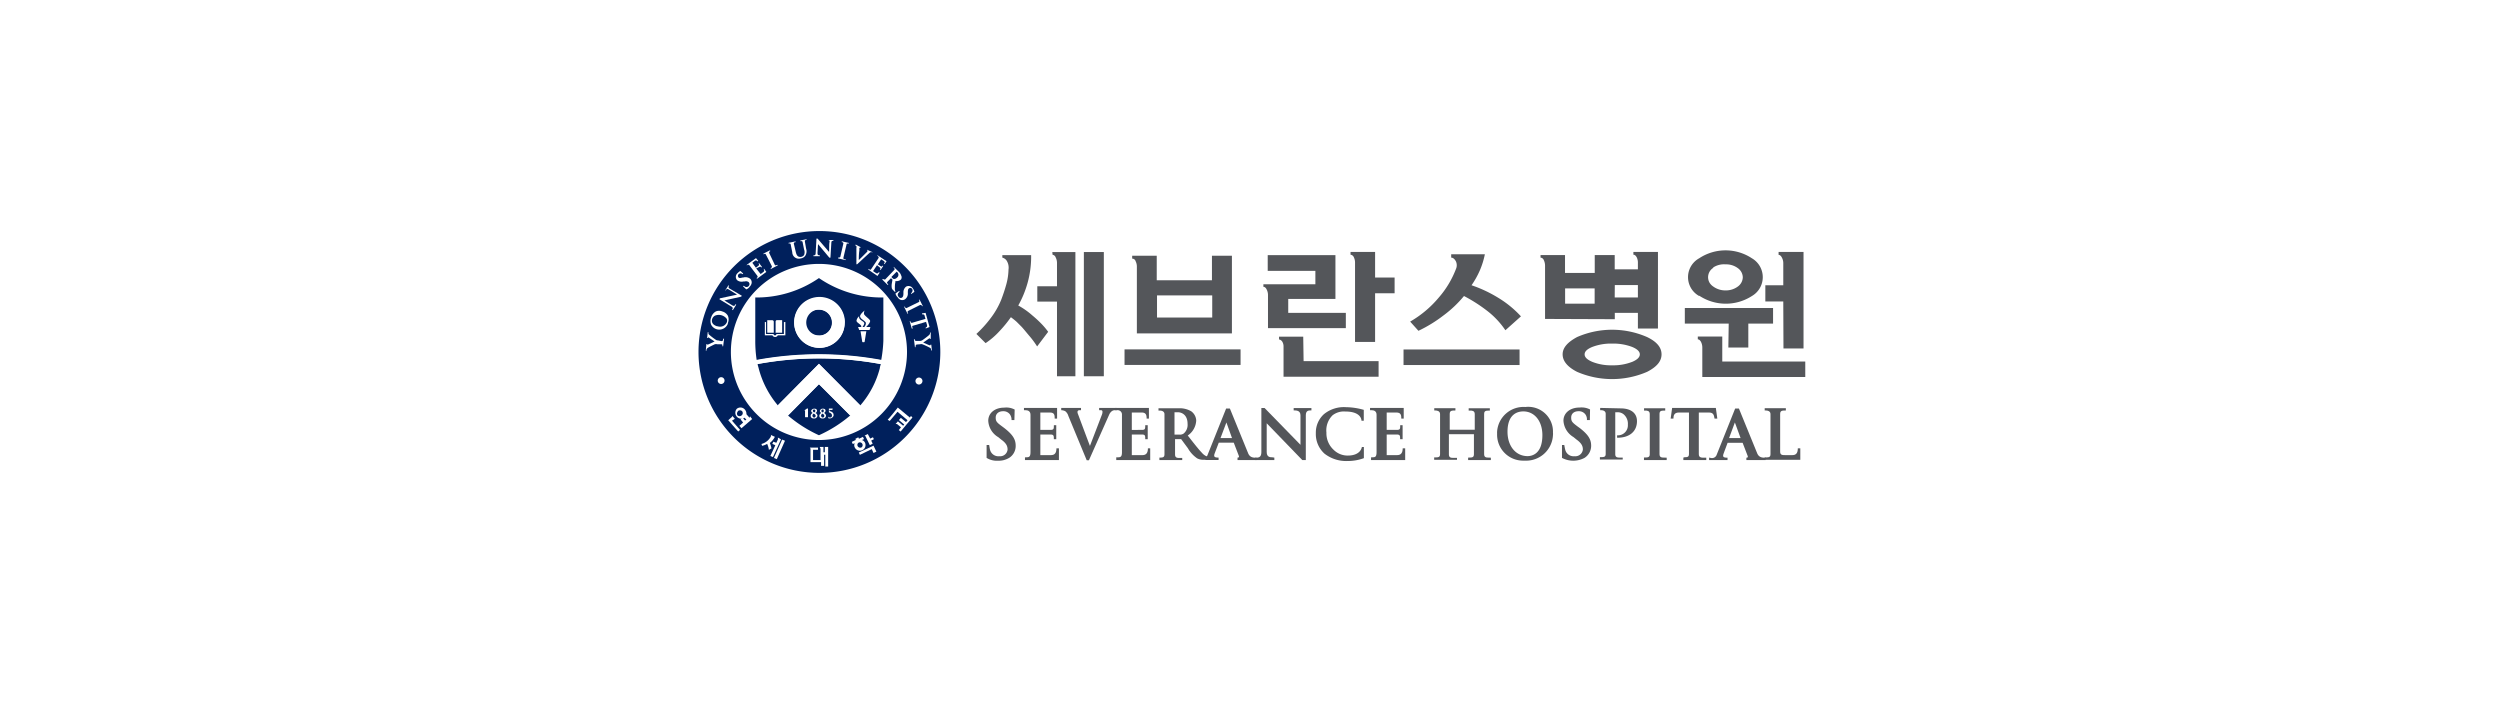 <svg xmlns="http://www.w3.org/2000/svg" viewBox="0 0 271.69 76.5"><defs><style>.cls-1{fill:#fff;}.cls-2{fill:#00205c;}.cls-3{fill:#54565a;}</style></defs><g id="레이어_2" data-name="레이어 2"><g id="레이어_1-2" data-name="레이어 1"><rect class="cls-1" width="271.69" height="76.5"/><g id="레이어_2-2" data-name="레이어 2"><g id="Layer_1" data-name="Layer 1"><path class="cls-1" d="M75.51,38.25A13.53,13.53,0,1,0,89,24.72h0A13.55,13.55,0,0,0,75.51,38.25Z"/><path class="cls-2" d="M75.91,38.25A13.14,13.14,0,1,1,89,51.39,13.14,13.14,0,0,1,75.91,38.25Z"/><path class="cls-1" d="M89,47.82a9.57,9.57,0,1,1,9.57-9.57h0A9.57,9.57,0,0,1,89,47.82Z"/><path class="cls-1" d="M78,41.36a.37.37,0,1,0,.37-.37A.38.38,0,0,0,78,41.36Z"/><path class="cls-1" d="M100.25,41.41a.39.39,0,0,1-.38.38.38.38,0,1,1,.38-.38Z"/><path class="cls-1" d="M78.5,33.85a.88.88,0,0,0-.71,0,1.07,1.07,0,0,0-.5.64,1.08,1.08,0,0,0,0,.81,1,1,0,0,0,.59.48,1,1,0,0,0,1.22-.6s0,0,0-.07a1,1,0,0,0,0-.8A1,1,0,0,0,78.5,33.85ZM79,35a.8.8,0,0,1-1,.46l-.07,0c-.62-.2-.59-.58-.54-.78a.64.64,0,0,1,.32-.38,1.09,1.09,0,0,1,1.27.35A.5.5,0,0,1,79,35Z"/><path class="cls-1" d="M81.1,31.45l-.35-.33.07-.07.16.11a.32.32,0,0,0,.39-.08.3.3,0,0,0,0-.41.45.45,0,0,0-.43-.08h-.15a.78.78,0,0,1-.69-.15.53.53,0,0,1,.06-.76h0c.2-.21.31-.23.31-.23l.3.28-.07.07a.31.31,0,0,0-.43,0,0,0,0,0,1,0,0,.26.26,0,0,0,0,.36h0c.07.06.15.08.42,0h.08a.83.83,0,0,1,.76.14.53.53,0,0,1,.15.49.72.72,0,0,1-.2.36A.76.76,0,0,1,81.1,31.45Z"/><path class="cls-1" d="M97.32,31.89l.39-.27.06.08-.13.13a.3.3,0,0,0,0,.4.27.27,0,0,0,.37.12h0c.1-.06.16-.16.17-.4V31.8a.78.78,0,0,1,.29-.65.55.55,0,0,1,.74.21.83.83,0,0,1,.16.36l-.34.23L99,31.87a.39.39,0,0,0,.14-.17.31.31,0,0,0,0-.28.24.24,0,0,0-.34-.09c-.11.08-.13.14-.14.4v.09a.76.76,0,0,1-.3.7.56.56,0,0,1-.5.06.7.7,0,0,1-.31-.28A.71.71,0,0,1,97.32,31.89Z"/><path class="cls-1" d="M82.54,29c.09-.07.13,0,.2.07l.07-.06-.31-.41-.07.05c.08.11.11.15,0,.22l-.28.23-.39-.54.29-.22c.13-.1.2,0,.27.07l.08-.06-.24-.3-1,.73,0,.07c.07-.05.19-.16.3,0l.82,1.09c.12.17.06.19-.06.28l.06.07,1-.74-.23-.33-.07,0c.11.16.08.25,0,.32l-.32.24-.48-.61h0Z"/><path class="cls-1" d="M95.62,29.07c.1.08.08.11,0,.22l.08.05.28-.43-.07-.05c-.07.11-.1.14-.2.07l-.31-.2.36-.55.3.2c.14.09.09.18,0,.28l.07.05.22-.32-1-.66,0,.07c.07.05.21.13.11.27s-.76,1.14-.76,1.14c-.11.17-.16.13-.28,0l-.06.09,1,.69.23-.35-.07-.07c-.11.16-.21.18-.31.11l-.33-.22.43-.64h0Z"/><path class="cls-1" d="M83.59,27.49c0-.11,0-.14.13-.21l-.06-.07-.69.35,0,.08s.17-.13.25,0,.67,1.31.67,1.31,0,.14-.13.21l0,.08.75-.39,0-.07c-.12,0-.24.14-.31,0Z"/><path class="cls-1" d="M87.6,27l-.13-.76c0-.12,0-.14.18-.16V26l-.67.13v.09s.21-.07.24.08.16.8.16.8a.83.83,0,0,1,0,.62.51.51,0,0,1-.61.16c-.11-.06-.22-.17-.3-.55l-.2-.84c0-.12,0-.14.19-.17v-.09l-.76.16v.08s.2-.07.23.09.17.85.17.85a.71.71,0,0,0,.93.67.7.7,0,0,0,.48-.28A.92.92,0,0,0,87.6,27Z"/><path class="cls-1" d="M92,26.56c0-.12.09-.11.24-.08V26.4l-.76-.18v.09s.21,0,.17.17-.33,1.44-.33,1.44-.09.11-.24.07v.09l.82.19,0-.09c-.13,0-.28,0-.24-.18Z"/><path class="cls-1" d="M100,33.14c.11,0,.14,0,.21.13l.08,0-.35-.7-.08,0s.12.18,0,.25l-1.32.65c-.11.05-.14,0-.2-.14l-.09,0,.37.76.08,0c-.06-.12-.13-.23,0-.3Z"/><path class="cls-1" d="M100.59,34l-.39.06v.1c.13,0,.23,0,.28.13a2.69,2.69,0,0,0,.1.36l-1.46.43c-.12,0-.14,0-.18-.17l-.08,0,.23.8.09,0c0-.13-.1-.26,0-.3l1.46-.43.11.36c0,.16,0,.2-.15.26v.1l.42-.16Z"/><path class="cls-1" d="M97.93,29.93a.85.85,0,0,0-.26-.4L97.13,29l0,.09s.17.12.06.24-1,1.05-1,1.05-.14,0-.24-.07l-.07.07.59.59.07-.06c-.09-.09-.2-.18-.1-.28l.39-.4.16.16-.07.42a1.46,1.46,0,0,0,0,.51.53.53,0,0,0,.16.23l.18.18.06-.06,0,0a.55.55,0,0,1-.07-.31c0-.23,0-.47.06-.7v-.12a.72.72,0,0,0,.61-.17A.42.42,0,0,0,97.93,29.93Zm-.44.23a.44.44,0,0,1-.35.16.38.38,0,0,1-.15-.09l-.12-.13.58-.58.08.08a.38.38,0,0,1,0,.53l0,0Z"/><path class="cls-1" d="M78.06,37a.59.59,0,0,1-.23-.05,7.34,7.34,0,0,1-.73-.55.35.35,0,0,1-.11-.13v-.17h-.08l-.06.63h.09v-.07s0,0,0,0a.31.31,0,0,1,.12.05s.6.4.6.4l-.73.34h-.08v-.06h-.08l-.07.71h.09a.28.28,0,0,1,0-.15.46.46,0,0,1,.17-.17c.13-.08.7-.36.73-.37a.54.54,0,0,1,.25,0l.42,0c.16,0,.16.1.14.22h.09l.1-.82h-.11c0,.14,0,.27-.19.26Z"/><path class="cls-1" d="M100,37.41a.45.45,0,0,1,.23,0,7.65,7.65,0,0,1,.82.38.49.49,0,0,1,.13.12.3.3,0,0,1,0,.1v.07h.09l-.06-.62h-.09v.06a0,0,0,0,1,0,0H101l-.67-.29.66-.46.07,0h0v.06h.09l0-.69h-.09a.38.38,0,0,1,0,.15.56.56,0,0,1-.16.18c-.11.1-.63.49-.66.5a.49.49,0,0,1-.24.08l-.42,0c-.15,0-.16-.07-.18-.19h-.08l.11.87h.07c0-.14,0-.27.15-.29Z"/><path class="cls-1" d="M80.62,32.14l-.07.1-1.83.41.89.55c.19.11.26,0,.32-.15l.08.06-.37.6-.08-.05c.06-.09.13-.19,0-.3l-1.38-.84.06-.1,1.86-.4-.93-.58c-.16-.11-.24,0-.29.12l-.06,0,.34-.55.08.05c-.06.08-.12.16,0,.27Z"/><path class="cls-1" d="M90.25,28h-.12L88.9,26.53l-.06,1c0,.23.14.21.26.22v.09l-.7,0v-.09c.12,0,.23,0,.24-.19l.09-1.63h.12c.21.24,1.2,1.41,1.24,1.44s0-.89.06-1.09-.13-.19-.23-.2v0l.65,0v.09c-.11,0-.21,0-.22.17Z"/><path class="cls-1" d="M94.79,27.48v-.09l-.57-.25,0,.08.07,0a.05.05,0,0,1,0,.05.41.41,0,0,1-.07.11l-.54.54-.35.34c0-.05,0-.73.06-1v-.33h.12l0-.08L93,26.58l-.06.08a.38.38,0,0,1,.13.09.34.34,0,0,1,0,.2v1.77l.08,0,1-.92.36-.33a.26.26,0,0,1,.24-.06Z"/><path class="cls-1" d="M89.64,48.57v.58h-.15v-.58H89.1v.07s.07.07.07.14V50h-.81V48.88h.54v-.24H88v0h0s.08.06.08.14v1.44h1.15v.41h.33V49.42h.13V50.7H90V48.57Z"/><path class="cls-1" d="M98.88,45.38l-1.31-1.09h0s-1,1.27-1.08,1.29.19.16.2.17l.85-1,1.09.92-.17.2-.56-.46-.21.24.58.49-.12.13-.57-.48-.25.29,0,0h0s.1,0,.15,0l.44.36-.24.3.2.16s1.26-1.52,1.28-1.52L99,45.2Z"/><path class="cls-1" d="M85,47.77l-.89,2,.31.13s.86-1.93.89-2h0Z"/><path class="cls-1" d="M84.54,47.55v.05h0s0,.09,0,.15l-.17.37L84.05,48l-.12.24.33.15-.54,1.16a2.61,2.61,0,0,0,.28.12s.87-1.91.88-1.92h0Z"/><path class="cls-1" d="M83.66,48.14v0a1.87,1.87,0,0,0,.55-.67h0s-.44-.2-.46-.22a0,0,0,0,1,0,0h0s.09.07,0,.23h0a1.64,1.64,0,0,1-1,.77l.07.2h0a1.84,1.84,0,0,0,.55-.21h0a2.2,2.2,0,0,1,.19.65l.28-.16A2.54,2.54,0,0,0,83.66,48.14Z"/><path class="cls-1" d="M93.45,49.43l1.29-.62.19.42.31-.15-.31-.65-1.6.75Z"/><path class="cls-1" d="M94.31,47.17l-.37.18v0h0a.12.12,0,0,1,.13.09l.46.94.31-.16-.16-.34.29-.15s-.09-.2-.1-.21l-.3.14Z"/><path class="cls-1" d="M92.9,48.64A.61.61,0,0,0,94,48.1a.54.54,0,0,0-.33-.28l.23-.1-.12-.24-.43.2a1.26,1.26,0,0,1-.07-.16h0l-.37.2v0h0a.15.15,0,0,1,.12.08h0l-.46.22s.1.23.11.24l.21-.1A.52.52,0,0,0,92.9,48.64Zm.68,0a.32.32,0,0,1-.39-.2.29.29,0,0,1,.13-.34.3.3,0,0,1,.4.15.3.3,0,0,1-.13.39Z"/><path class="cls-1" d="M79.86,45.51h0l-.28-.32,0,0h0a.17.17,0,0,1-.06.14l-.38.34s1.06,1.21,1.09,1.22l.2-.17-.88-1Z"/><path class="cls-1" d="M80.48,45.58l.28.34-.41.36.23.26,1.16-1-.25-.32,0,0h0a.25.25,0,0,1,0,.15l-.06,0s-.26-.29-.31-.36a.71.71,0,0,0-.17-.5.63.63,0,0,0-.87-.09.65.65,0,0,0,.05.92.63.63,0,0,0,.5.16Zm.63,0-.14.12-.22-.24.06,0,.07-.07Zm-.93-.89a.33.33,0,0,1,.47,0,.32.32,0,0,1-.05.45h0a.33.33,0,0,1-.45,0h0A.33.33,0,0,1,80.18,44.73Z"/><path class="cls-2" d="M89,33.66a1.41,1.41,0,1,0,0,2.81,1.39,1.39,0,0,0,1.41-1.4v0A1.4,1.4,0,0,0,89,33.66Z"/><path class="cls-2" d="M85.64,45.16A14.33,14.33,0,0,0,89,47.3a14.05,14.05,0,0,0,3.4-2.15L89,41.75Z"/><path class="cls-2" d="M96,37.05V32.33A12.08,12.08,0,0,1,89,30.22a11.93,11.93,0,0,1-6.92,2.11V37a13.53,13.53,0,0,0,.15,2.11,37.57,37.57,0,0,1,13.54,0A14.59,14.59,0,0,0,96,37.05ZM89,37.81a2.73,2.73,0,1,1,.1,0Z"/><path class="cls-2" d="M82.34,39.56c0,.14.07.29.1.43a10.16,10.16,0,0,0,2.09,4.06L89,39.53l4.5,4.52A10,10,0,0,0,95.62,40c0-.14.07-.29.1-.43a36.8,36.8,0,0,0-13.4,0Z"/><path class="cls-1" d="M84.34,36.16H85a0,0,0,0,0,0,0V34.79s0,0,0,0h-.55a.15.15,0,0,0-.16.15h0v1.22a.06.06,0,0,0,.06,0Z"/><path class="cls-1" d="M83.44,36.16h.65a0,0,0,0,0,0,0v-1.2a.16.16,0,0,0-.16-.16h-.55s0,0,0,0v1.35a.07.07,0,0,0,.06,0Z"/><path class="cls-1" d="M85.33,35h-.14V36.3h-.81a.16.16,0,0,1-.16.15.18.18,0,0,1-.16-.15h-.81V35h-.13a.07.07,0,0,0,0,.05v1.39a0,0,0,0,0,0,0h.82a.33.33,0,0,0,.46.14.35.35,0,0,0,.13-.14h.82a0,0,0,0,0,0,0V35.05a0,0,0,0,0,0-.06Z"/><path class="cls-1" d="M94.06,36h-.54a0,0,0,0,0,0,0h0l.18,1.11a.08.08,0,0,0,.09.08h.09a.08.08,0,0,0,.09-.08l.18-1.11s0,0,0,0Z"/><path class="cls-1" d="M94.13,35.53c.14-.12.46-.48.43-.67s-.63-.54-.67-.76a.66.66,0,0,1,.08-.36h0s-.49.37-.5.63a.46.46,0,0,0,.19.3c.1.09.22.16.32.26a.44.44,0,0,1,.12.15.62.62,0,0,1-.18.46h-.19a1.08,1.08,0,0,0,.19-.35c.08-.3-.67-.37-.54-.83h0a.79.79,0,0,0-.3.49c0,.19.34.32.5.54a.14.14,0,0,1,0,.15h-.3s-.08,0,0,.06l.09.26s0,0,.06,0h1a.09.09,0,0,0,.07,0l.08-.26a0,0,0,0,0,0-.06h-.3Z"/><path class="cls-1" d="M87.7,44.4l-.31.21a0,0,0,0,0,0,0,.05.05,0,0,0,0,0h0l.1,0v.73s0,0,0,0h-.1s0,0,0,0,0,0,0,0h.5s0,0,0,0h-.08s0,0,0,0v-.94h0s0,0,0,0Z"/><path class="cls-1" d="M88.29,45.18a.27.27,0,0,1,.14-.23c.11.06.21.12.21.24a.18.18,0,0,1-.16.19h0a.19.19,0,0,1-.18-.19Zm-.14-.54a.28.28,0,0,0,.18.24.36.36,0,0,0-.23.31h0c0,.18.14.29.36.29a.35.35,0,0,0,.38-.3v0a.36.36,0,0,0-.23-.3.27.27,0,0,0,.18-.25c0-.14-.12-.22-.3-.22s-.34.15-.34.26Zm.19,0a.13.13,0,0,1,.13-.14.14.14,0,0,1,.14.14.19.19,0,0,1-.12.18c-.12-.06-.15-.1-.15-.18Z"/><path class="cls-1" d="M89.23,45.18a.29.29,0,0,1,.14-.23c.11.06.21.12.21.24a.18.18,0,0,1-.16.19h0a.19.19,0,0,1-.18-.19Zm-.14-.54a.28.28,0,0,0,.18.24.36.36,0,0,0-.23.31c0,.18.14.29.36.29a.34.34,0,0,0,.37-.3v0a.36.36,0,0,0-.23-.3.3.3,0,0,0,.18-.25c0-.14-.12-.22-.3-.22a.34.34,0,0,0-.33.26Zm.18,0a.13.13,0,0,1,.13-.14h0c.06,0,.12,0,.12.14a.18.18,0,0,1-.11.19c-.11-.07-.16-.11-.16-.19Z"/><path class="cls-1" d="M90.54,44.4h-.46l0,.36s0,.05,0,.05.33.09.33.31a.21.21,0,0,1-.13.25h-.09c-.12,0-.17-.05-.17-.16s0,0,0,0,0,0,0,0v.17a.08.08,0,0,0,0,.07h0a.45.45,0,0,0,.57-.27.35.35,0,0,0,0-.11c0-.23-.23-.36-.45-.39v-.13h.24c.09,0,.09,0,.09.05a0,0,0,0,0,0,0l0,0h0v-.18s0,0,0,0Z"/><path class="cls-1" d="M84.53,44.05a12.68,12.68,0,0,0,1.09,1.11L89,41.75l3.39,3.4a9.27,9.27,0,0,0,1.09-1.08L89,39.55Z"/><path class="cls-1" d="M89,38.54a37.48,37.48,0,0,0-6.77.62,2,2,0,0,0,.07.4,36.8,36.8,0,0,1,13.4,0,1.76,1.76,0,0,1,.07-.4A37.56,37.56,0,0,0,89,38.54Z"/><path class="cls-1" d="M91.82,35.05a2.76,2.76,0,1,0-2.77,2.74h0a2.74,2.74,0,0,0,2.76-2.73Zm-2.76,1.41A1.41,1.41,0,1,1,90.44,35v0A1.41,1.41,0,0,1,89,36.47h0Z"/><path class="cls-3" d="M165.77,44.23a2.88,2.88,0,0,0-3.07,2.66,2.09,2.09,0,0,0,0,.25,2.82,2.82,0,0,0,2.75,2.92h.25a2.92,2.92,0,0,0,3.07-2.77,1.31,1.31,0,0,0,0-.28A2.69,2.69,0,0,0,165.77,44.23Zm.24,5.34c-1.28,0-2.18-1.09-2.18-2.65,0-1.92,1.09-2.21,1.72-2.21,1.22,0,2.07,1.06,2.07,2.58C167.62,49.34,166.49,49.57,166,49.57Z"/><path class="cls-3" d="M172.78,45.65h-.32a.92.92,0,0,0-.17-.62.87.87,0,0,0-.74-.34c-.49,0-.8.27-.8.69s.12.54.74,1l.21.15c.9.71,1.22,1.21,1.22,1.91a1.55,1.55,0,0,1-.72,1.32,2.59,2.59,0,0,1-2.45,0v-1.4H170s.07.42.11.54a.93.93,0,0,0,1,.68.82.82,0,0,0,.91-.73v0c0-.34-.12-.67-.69-1.08l-.33-.27a2.22,2.22,0,0,1-1.09-1.78c0-.84.72-1.43,1.75-1.43a2,2,0,0,1,1.14.21Z"/><path class="cls-3" d="M180.9,49.73c-.29,0-.55,0-.55-.37V45c0-.36.17-.38.62-.38v-.25h-2.3v.25h.12c.19,0,.5,0,.5.38v4.35c0,.36-.19.37-.63.37V50h2.47v-.26Z"/><path class="cls-3" d="M194,49.46c-.29,0-.54,0-.54-.37V45c0-.36.17-.39.62-.39v-.25h-2.3v.25h.13c.18,0,.5.06.5.39v4.35c0,.36-.19.36-.63.36v.26h3.87V48.72h-.27c0,.54-.21.74-.59.74Z"/><path class="cls-3" d="M161.83,49.73c-.29,0-.54,0-.54-.37V45c0-.36.17-.38.62-.38v-.25h-2.3v.25h.16c.18,0,.5,0,.5.38V46.7h-2.72V45c0-.36.17-.39.62-.39v-.25h-2.3v.25H156c.18,0,.5.06.5.39v4.35c0,.36-.19.36-.64.36v.26h2.48v-.21H158c-.28,0-.54,0-.54-.37V47.19h2.72v2.17c0,.36-.19.37-.63.37V50h2.47v-.26Z"/><path class="cls-3" d="M182.94,49.73V50h2.49v-.26h-.21c-.31,0-.6,0-.6-.38V44.83h1.09c.51,0,.55.28.62.66h.3l-.16-1.16h-4.75l-.16,1.16h.3c0-.38.11-.66.61-.66h1.08v4.5c0,.32-.14.36-.48.36Z"/><path class="cls-3" d="M173.9,44.33v.25H174c.18,0,.5.06.5.39v4.35c0,.36-.19.36-.63.36v.26h2.48v-.21h-.26c-.29,0-.55,0-.55-.37V44.8h.26a1,1,0,0,1,.69.26,1.35,1.35,0,0,1,.42,1.09,1.09,1.09,0,0,1-1,1.16h-.17v.26h.05c1.3,0,2.11-.69,2.11-1.8,0-.88-.66-1.39-1.79-1.39Z"/><path class="cls-3" d="M185.74,49.73V50h2v-.26c-.48,0-.54-.11-.43-.44l.44-1.18h1.63l.47,1.22c.08.22.2.4-.06.4V50h2.09v-.26c-.34,0-.69,0-.9-.44l-2-4.9h-.41l-2,5a.54.54,0,0,1-.59.38Zm3.42-2.12h-1.25l.63-1.7Z"/><path class="cls-3" d="M110.24,45.65h-.31a1,1,0,0,0-.18-.62.87.87,0,0,0-.73-.34c-.49,0-.81.27-.81.69s.12.54.75,1l.2.15c.9.71,1.22,1.21,1.22,1.91a1.52,1.52,0,0,1-.71,1.32,2.2,2.2,0,0,1-1.2.31,2.1,2.1,0,0,1-1.25-.31v-1.4h.28s.06.42.1.54a.93.93,0,0,0,1,.68.81.81,0,0,0,.9-.72v0c0-.34-.11-.67-.68-1.08l-.33-.27a2.2,2.2,0,0,1-1.09-1.78c0-.84.71-1.43,1.74-1.43a1.92,1.92,0,0,1,1.13.21Z"/><path class="cls-3" d="M114.1,44.83c.5,0,.52.29.52.66h.26V44.33h-3.6v.25h.17c.25,0,.54.09.54.5v4.05c0,.54-.16.57-.5.57h-.1V50h3.69V48.72h-.27c0,.54-.21.74-.6.74h-1.15V47.22h1.09c.37,0,.38.13.38.51h.26V46.21h-.26c0,.39,0,.51-.38.51h-1.09V44.83Z"/><path class="cls-3" d="M124.06,44.83c.5,0,.55.29.55.66h.25V44.33h-3.64v.25h.17a.47.47,0,0,1,.54.5v4.05c0,.54-.16.57-.49.57h-.13V50H125V48.72h-.25c0,.54-.22.74-.6.74H123V47.22h1.09c.37,0,.37.13.37.51h.27V46.21h-.27c0,.39,0,.51-.37.51H123V44.83Z"/><path class="cls-3" d="M151.75,44.83c.5,0,.54.29.54.66h.26V44.33h-3.66v.25h.17c.25,0,.54.09.54.5v4.05c0,.54-.15.57-.49.57H149V50h3.71V48.72h-.27c0,.54-.23.74-.6.74h-1.14V47.22h1.08c.38,0,.38.13.38.51h.27V46.21h-.26c0,.39,0,.51-.38.51h-1.09V44.83Z"/><path class="cls-3" d="M138.49,49.73V50h-2.07v-.26c.32,0,.66,0,.66-.6v-4.8h.35l3.9,4V45.14c0-.54-.45-.54-.74-.54v-.25h1.93v.25c-.31,0-.61,0-.61.54V50h-.38l-3.87-4v3.11c0,.54.31.59.63.59Z"/><path class="cls-3" d="M131.41,49.69a1.48,1.48,0,0,1-.79-.48c-.37-.39-.79-.92-1.32-1.6l-.22-.28A2.09,2.09,0,0,0,130,45.7a1.3,1.3,0,0,0-.54-1,2.48,2.48,0,0,0-1.38-.33h-2.18v.25h.14c.18,0,.51.06.51.4v4.34c0,.33-.15.37-.5.37H126V50h2.48v-.23h-.24c-.28,0-.54,0-.54-.38V47.72h.66l.74,1a3.33,3.33,0,0,0,1,1.09,1.4,1.4,0,0,0,.8.15h.75v-.26Zm-2.77-2.58a.68.68,0,0,1-.48.12h-.52V44.8H128c.39,0,1.06.25,1.06,1.26A1.22,1.22,0,0,1,128.64,47.11Z"/><path class="cls-3" d="M121.33,44.58v-.25h-1.88v.25h.21a.15.15,0,0,1,.15.12.8.8,0,0,1-.06.37l-1.3,3.39c-.06-.14-1.34-3.57-1.34-3.57a.45.45,0,0,1,0-.2.21.21,0,0,1,.16-.11h.21v-.25h-2.15v.25a1,1,0,0,1,.44.11,1,1,0,0,1,.33.5l2,4.83h.24l2.22-5s.2-.44.58-.44Z"/><path class="cls-3" d="M130.47,49.73l.62.26h1.34v-.26c-.47,0-.54-.11-.43-.44l.45-1.18h1.63l.47,1.22c.08.22.2.4-.06.4V50h2.06v-.26c-.33,0-.68,0-.89-.44l-2-4.9h-.41l-2,5a.53.53,0,0,1-.6.38Zm3.42-2.12h-1.25l.64-1.7Z"/><path class="cls-3" d="M146.28,44.25a3.43,3.43,0,0,0-2.4.76,2.7,2.7,0,0,0-.88,2.06,2.86,2.86,0,0,0,.94,2.23,3.82,3.82,0,0,0,2.52.8,5,5,0,0,0,1.76-.31V48.58H148s-.09.93-1.54.93a2.16,2.16,0,0,1-1.53-.63,2.44,2.44,0,0,1-.78-1.87,2.3,2.3,0,0,1,.67-1.88,2,2,0,0,1,1.37-.41c1.82,0,1.77,1,1.77,1h.25V44.54A7.38,7.38,0,0,0,146.28,44.25Z"/><rect class="cls-3" x="117.79" y="27.39" width="2.17" height="13.5"/><path class="cls-3" d="M112.18,34.27a7.83,7.83,0,0,0-.72-.57,8.24,8.24,0,0,0-.8-.5,11.08,11.08,0,0,0,1-2.41,10.59,10.59,0,0,0,.4-3.06h-3.13V28a.77.77,0,0,1,.45.3,1.42,1.42,0,0,1,.22,1,6.51,6.51,0,0,1-.25,1.64c-.15.54-.33,1.08-.54,1.63a8.63,8.63,0,0,1-1.19,2.06,12.5,12.5,0,0,1-1.51,1.66l1,1A8.14,8.14,0,0,0,108.61,36a13,13,0,0,0,1.25-1.53c.21.16.42.32.62.5l.54.54c.26.28.54.64.9,1.06a9.34,9.34,0,0,1,.79,1.08l1.2-1.59a7.83,7.83,0,0,0-.74-.88A12.42,12.42,0,0,0,112.18,34.27Z"/><path class="cls-3" d="M114.39,27.69a.4.4,0,0,1,.33.27,1.32,1.32,0,0,1,.15.62v2.53h-2.14v1.67h2.14v8.11h2V27.39h-2.51Z"/><rect class="cls-3" x="122.21" y="37.97" width="12.61" height="1.69"/><path class="cls-3" d="M123.41,28.38a1.3,1.3,0,0,1,.14.58v7.27h10.33V27.79h-2.17v2.67h-6V27.79h-2.67v.32A.37.37,0,0,1,123.41,28.38Zm2.33,3.72h6v2.41h-6Z"/><path class="cls-3" d="M141.63,36.59H139v.3a.52.52,0,0,1,.38.29,1,1,0,0,1,.11.45v3.31h10.33V39.25h-8.15Z"/><path class="cls-3" d="M149.44,27.38h-2.67v.3a.44.44,0,0,1,.36.28,1.29,1.29,0,0,1,.13.61v8.59h2.18V31.87h2.12V30.16h-2.12Z"/><path class="cls-3" d="M146.26,35.66V34H140V32.49h5.13V27.73h-7.36v1.71h5.18v1.45H137.3v.28q.22,0,.36.3a1.31,1.31,0,0,1,.14.59v3.6Z"/><rect class="cls-3" x="152.53" y="37.98" width="12.61" height="1.69"/><path class="cls-3" d="M156.86,34.29a12.49,12.49,0,0,0,2.24-2.12,16.77,16.77,0,0,1,2.44,1.55,9,9,0,0,1,2.06,2.17l1.69-1.51a11.24,11.24,0,0,0-2.44-2A14.27,14.27,0,0,0,159.92,31a9.3,9.3,0,0,0,.91-1.63,8.77,8.77,0,0,0,.54-1.74h-3.66V28c.2,0,.36.13.51.4a1,1,0,0,1,0,.85,10.31,10.31,0,0,1-1.87,3.1,11.58,11.58,0,0,1-3.1,2.6l.9,1A14.85,14.85,0,0,0,156.86,34.29Z"/><path class="cls-3" d="M179,36.63a9.5,9.5,0,0,0-7.61,0c-1,.54-1.57,1.14-1.57,1.88s.55,1.38,1.57,1.9a9.59,9.59,0,0,0,7.61,0c1.05-.54,1.57-1.15,1.57-1.9S180.06,37.14,179,36.63Zm-1.66,2.71a5.6,5.6,0,0,1-2.14.36,5.5,5.5,0,0,1-2.12-.36c-.58-.24-.87-.51-.87-.83s.29-.59.87-.82a5.69,5.69,0,0,1,2.12-.35,5.79,5.79,0,0,1,2.14.35c.58.23.87.51.87.82S177.93,39.1,177.35,39.34Z"/><path class="cls-3" d="M175.49,34.69V34H178V35.7h2.18V27.38h-2.67v.3c.15,0,.26.1.36.28a1.29,1.29,0,0,1,.13.61v.7h-2.52V27.72h-2.17v1.94h-3.23V27.72h-2.66V28a.4.4,0,0,1,.35.26,1.4,1.4,0,0,1,.14.61v5.79Zm0-3.71H178v1.35h-2.52Zm-5.4.36h3.21V33h-3.21Z"/><path class="cls-3" d="M187.87,35.17H183.1v-1.7h9.59v1.7H190v2.6h-2.17Zm-3.21-3a2.34,2.34,0,0,1,0-4.1,5.19,5.19,0,0,1,5.73,0,2.37,2.37,0,0,1,0,4.1A5.23,5.23,0,0,1,184.66,32.13Zm11.53,7.12v1.68H185V37.77a1.36,1.36,0,0,0-.15-.63c-.1-.17-.21-.26-.34-.26v-.31h2.66v2.72Zm-10-10.18a1.2,1.2,0,0,0-.38,1.65,1.37,1.37,0,0,0,.38.38,2.22,2.22,0,0,0,1.34.42,2.17,2.17,0,0,0,1.33-.42,1.28,1.28,0,0,0,.54-1,1.26,1.26,0,0,0-.54-1,2.12,2.12,0,0,0-1.33-.41A2.15,2.15,0,0,0,186.18,29.07Zm7.61,3.65h-1.95V31h1.95V28.58a1.28,1.28,0,0,0-.16-.6c-.1-.19-.22-.28-.35-.28v-.32H196V37.87h-2.18Z"/></g></g></g></g></svg>